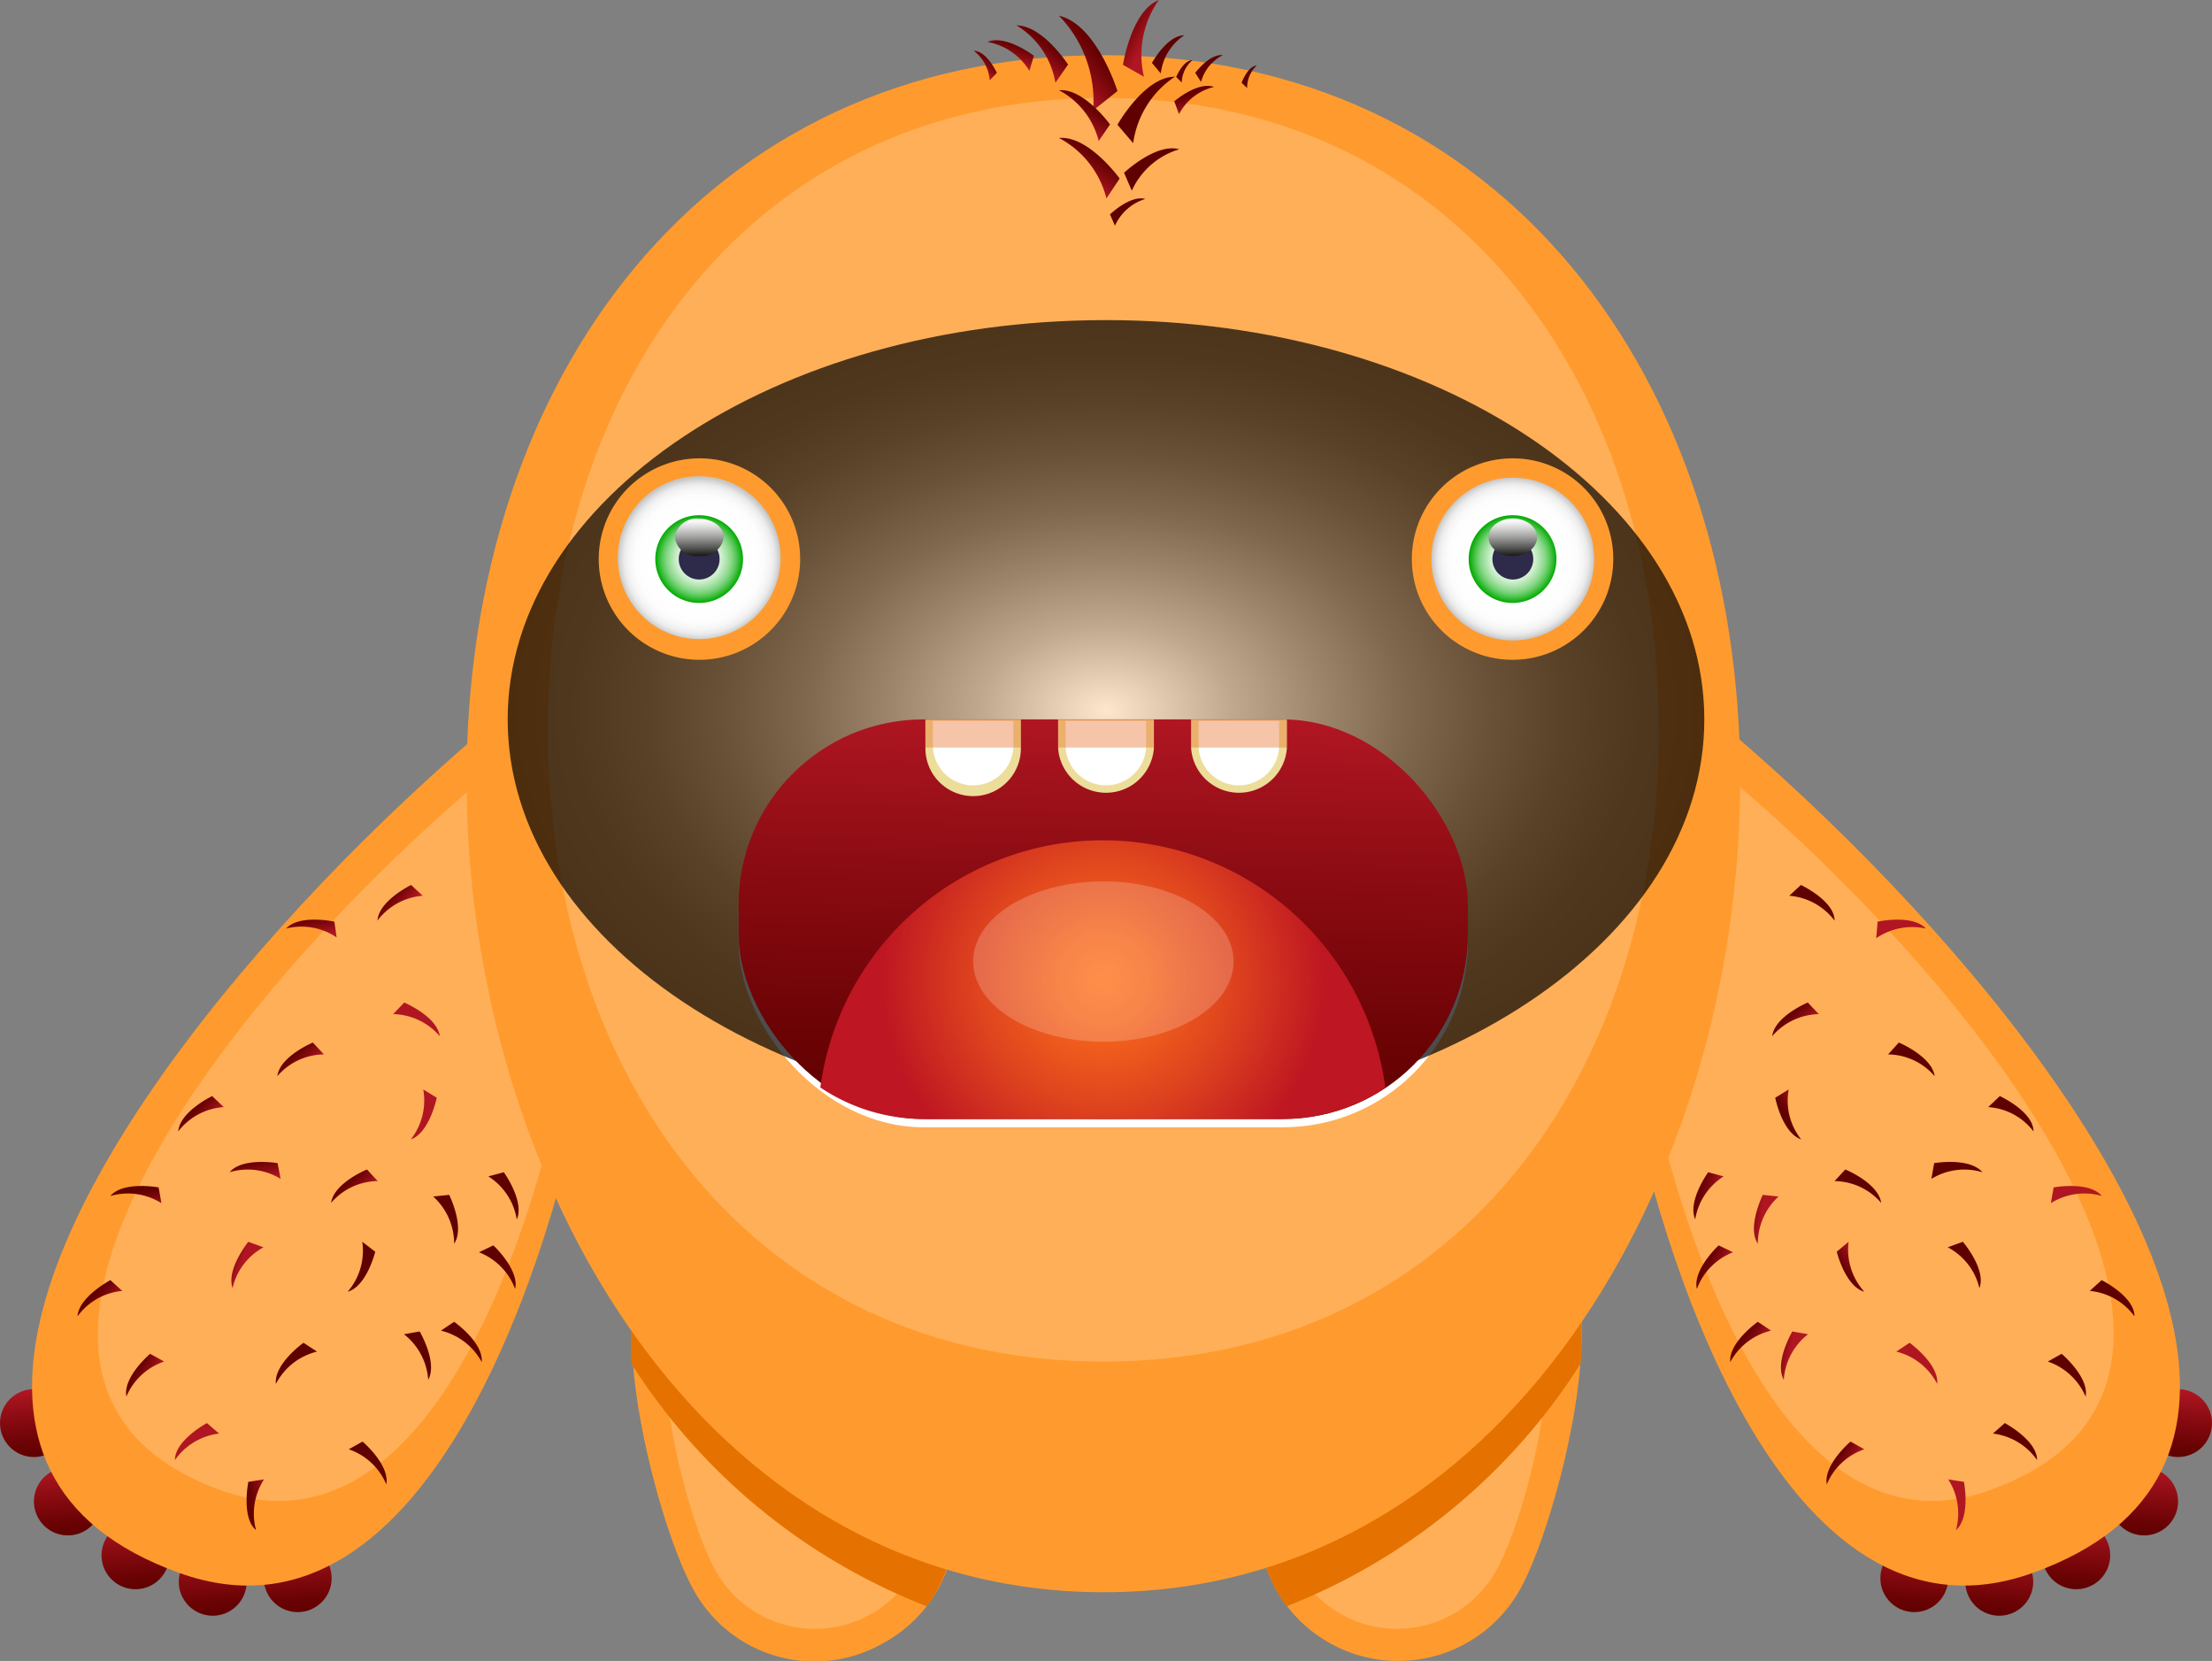 <svg xmlns="http://www.w3.org/2000/svg" xmlns:xlink="http://www.w3.org/1999/xlink" viewBox="0 0 80.17 60.19"><rect x="0" y="0" width="80.17" height="60.19" fill="#808080" stroke="none"/><defs><style>.cls-1{isolation:isolate;}.cls-2{fill:#ff9b2e;}.cls-3,.cls-59{fill:#fff;}.cls-3{opacity:0.2;}.cls-4{fill:#e57200;}.cls-5{fill:url(#linear-gradient);}.cls-6{fill:url(#linear-gradient-2);}.cls-7{fill:url(#linear-gradient-3);}.cls-8{fill:url(#linear-gradient-4);}.cls-9{fill:url(#linear-gradient-5);}.cls-10{fill:url(#linear-gradient-6);}.cls-11{fill:url(#linear-gradient-7);}.cls-12{fill:url(#linear-gradient-8);}.cls-13{fill:url(#linear-gradient-9);}.cls-14{fill:url(#linear-gradient-10);}.cls-15{fill:url(#linear-gradient-11);}.cls-16{fill:url(#linear-gradient-12);}.cls-17{fill:url(#linear-gradient-13);}.cls-18{fill:url(#linear-gradient-14);}.cls-19{fill:url(#linear-gradient-15);}.cls-20{fill:url(#linear-gradient-16);}.cls-21{fill:url(#linear-gradient-17);}.cls-22{fill:url(#linear-gradient-18);}.cls-23{fill:url(#linear-gradient-19);}.cls-24{fill:url(#linear-gradient-20);}.cls-25{fill:url(#linear-gradient-21);}.cls-26{fill:url(#linear-gradient-22);}.cls-27{fill:url(#linear-gradient-23);}.cls-28{fill:url(#linear-gradient-24);}.cls-29{fill:url(#linear-gradient-25);}.cls-30{fill:url(#linear-gradient-26);}.cls-31{fill:url(#linear-gradient-27);}.cls-32{fill:url(#linear-gradient-28);}.cls-33{fill:url(#linear-gradient-29);}.cls-34{fill:url(#linear-gradient-30);}.cls-35{fill:url(#linear-gradient-31);}.cls-36{fill:url(#linear-gradient-32);}.cls-37{fill:url(#linear-gradient-33);}.cls-38{fill:url(#linear-gradient-34);}.cls-39{fill:url(#linear-gradient-35);}.cls-40{fill:url(#linear-gradient-36);}.cls-41{fill:url(#linear-gradient-37);}.cls-42{fill:url(#linear-gradient-38);}.cls-43{fill:url(#linear-gradient-39);}.cls-44{fill:url(#linear-gradient-40);}.cls-45{fill:url(#linear-gradient-41);}.cls-46{fill:url(#linear-gradient-42);}.cls-47{fill:url(#linear-gradient-43);}.cls-48{fill:url(#linear-gradient-44);}.cls-49{fill:url(#linear-gradient-45);}.cls-50{fill:url(#linear-gradient-46);}.cls-51{fill:url(#linear-gradient-47);}.cls-52{fill:url(#linear-gradient-48);}.cls-53{fill:url(#linear-gradient-49);}.cls-54{fill:url(#linear-gradient-50);}.cls-55{fill:url(#linear-gradient-51);}.cls-56{fill:url(#linear-gradient-52);}.cls-57{fill:url(#linear-gradient-53);}.cls-58{fill:url(#linear-gradient-54);}.cls-60{mix-blend-mode:screen;opacity:0.7;fill:url(#radial-gradient);}.cls-61{fill:url(#radial-gradient-2);}.cls-62{fill:url(#radial-gradient-3);}.cls-63{fill:#2e2a49;}.cls-64,.cls-67{mix-blend-mode:lighten;}.cls-64{fill:url(#linear-gradient-55);}.cls-65{fill:url(#radial-gradient-4);}.cls-66{fill:url(#radial-gradient-5);}.cls-67{fill:url(#linear-gradient-56);}.cls-68{fill:url(#linear-gradient-57);}.cls-69{fill:url(#radial-gradient-6);}.cls-70{fill:#eddd9a;}.cls-71{fill:#e66d28;opacity:0.4;}.cls-72{fill:url(#linear-gradient-58);}.cls-73{fill:url(#linear-gradient-59);}.cls-74{fill:url(#linear-gradient-60);}.cls-75{fill:url(#linear-gradient-61);}.cls-76{fill:url(#linear-gradient-62);}.cls-77{fill:url(#linear-gradient-63);}.cls-78{fill:url(#linear-gradient-64);}.cls-79{fill:url(#linear-gradient-65);}.cls-80{fill:url(#linear-gradient-66);}.cls-81{fill:url(#linear-gradient-67);}.cls-82{fill:url(#linear-gradient-68);}.cls-83{fill:url(#linear-gradient-69);}.cls-84{fill:url(#linear-gradient-70);}.cls-85{fill:url(#linear-gradient-71);}.cls-86{fill:url(#linear-gradient-72);}</style><linearGradient id="linear-gradient" x1="69.27" y1="58.4" x2="69.48" y2="55.97" gradientUnits="userSpaceOnUse"><stop offset="0" stop-color="#600000"/><stop offset="0.22" stop-color="#6c0305"/><stop offset="0.63" stop-color="#8d0c13"/><stop offset="1" stop-color="#b01622"/></linearGradient><linearGradient id="linear-gradient-2" x1="72.36" y1="58.52" x2="72.57" y2="56.1" xlink:href="#linear-gradient"/><linearGradient id="linear-gradient-3" x1="75.15" y1="57.57" x2="75.36" y2="55.15" xlink:href="#linear-gradient"/><linearGradient id="linear-gradient-4" x1="77.61" y1="55.62" x2="77.82" y2="53.2" xlink:href="#linear-gradient"/><linearGradient id="linear-gradient-5" x1="78.83" y1="52.78" x2="79.05" y2="50.36" xlink:href="#linear-gradient"/><linearGradient id="linear-gradient-6" x1="-97.56" y1="-378.34" x2="-96.78" y2="-378.34" gradientTransform="translate(-19.24 428.07) rotate(26.42)" xlink:href="#linear-gradient"/><linearGradient id="linear-gradient-7" x1="55.94" y1="-72.82" x2="56.72" y2="-72.82" gradientTransform="matrix(0.99, 0.1, -0.1, 0.99, 0.4, 110.78)" xlink:href="#linear-gradient"/><linearGradient id="linear-gradient-8" x1="-253.27" y1="-665.8" x2="-252.49" y2="-665.8" gradientTransform="translate(-245.01 678.29) rotate(46.6)" xlink:href="#linear-gradient"/><linearGradient id="linear-gradient-9" x1="-1.98" y1="522.54" x2="-1.2" y2="522.54" gradientTransform="matrix(0.85, -0.53, 0.53, 0.85, -210.01, -403.89)" xlink:href="#linear-gradient"/><linearGradient id="linear-gradient-10" x1="-0.14" y1="-227.07" x2="0.64" y2="-227.07" gradientTransform="translate(1.12 262.19) rotate(15.45)" xlink:href="#linear-gradient"/><linearGradient id="linear-gradient-11" x1="-184.8" y1="-490.71" x2="-184.02" y2="-490.71" gradientTransform="translate(-60 558.23) rotate(34.21)" xlink:href="#linear-gradient"/><linearGradient id="linear-gradient-12" x1="52.02" y1="-142.27" x2="52.8" y2="-142.27" gradientTransform="matrix(0.98, 0.17, -0.17, 0.98, -11.16, 180.25)" xlink:href="#linear-gradient"/><linearGradient id="linear-gradient-13" x1="-124.35" y1="-400.74" x2="-123.57" y2="-400.74" gradientTransform="translate(-19.01 463.72) rotate(28.99)" xlink:href="#linear-gradient"/><linearGradient id="linear-gradient-14" x1="12.68" y1="549.41" x2="13.46" y2="549.41" gradientTransform="translate(-256.68 -397.96) rotate(-34.75)" xlink:href="#linear-gradient"/><linearGradient id="linear-gradient-15" x1="-1401.64" y1="658.77" x2="-1400.86" y2="658.77" gradientTransform="matrix(-0.72, 0.69, 0.69, 0.72, -1394.56, 534.4)" xlink:href="#linear-gradient"/><linearGradient id="linear-gradient-16" x1="-994.04" y1="964.33" x2="-993.26" y2="964.33" gradientTransform="matrix(-0.17, 0.99, 0.99, 0.17, -1045, 857.13)" xlink:href="#linear-gradient"/><linearGradient id="linear-gradient-17" x1="-1442.51" y1="706.17" x2="-1441.73" y2="706.17" gradientTransform="matrix(-0.68, 0.73, 0.73, 0.68, -1431.63, 609.22)" xlink:href="#linear-gradient"/><linearGradient id="linear-gradient-18" x1="-1437.81" y1="707.91" x2="-1437.03" y2="707.91" gradientTransform="matrix(-0.68, 0.73, 0.73, 0.68, -1431.63, 609.22)" xlink:href="#linear-gradient"/><linearGradient id="linear-gradient-19" x1="-1599.57" y1="336.9" x2="-1598.79" y2="336.9" gradientTransform="matrix(-0.94, 0.34, 0.34, 0.94, -1547.16, 272.81)" xlink:href="#linear-gradient"/><linearGradient id="linear-gradient-20" x1="-1548" y1="545.97" x2="-1547.22" y2="545.97" gradientTransform="matrix(-0.84, 0.55, 0.55, 0.84, -1524.01, 441.83)" xlink:href="#linear-gradient"/><linearGradient id="linear-gradient-21" x1="-1036.35" y1="986.42" x2="-1035.57" y2="986.42" gradientTransform="matrix(-0.19, 0.98, 0.98, 0.19, -1092.79, 874.27)" xlink:href="#linear-gradient"/><linearGradient id="linear-gradient-22" x1="-1412.16" y1="653.74" x2="-1411.37" y2="653.74" gradientTransform="matrix(-0.74, 0.67, 0.67, 0.74, -1408.25, 511.37)" xlink:href="#linear-gradient"/><linearGradient id="linear-gradient-23" x1="-1476.41" y1="479.31" x2="-1475.63" y2="479.31" gradientTransform="matrix(-0.87, 0.49, 0.49, 0.87, -1446.67, 354.82)" xlink:href="#linear-gradient"/><linearGradient id="linear-gradient-24" x1="-1417.41" y1="647.31" x2="-1416.63" y2="647.31" gradientTransform="matrix(-0.76, 0.65, 0.65, 0.76, -1421.74, 490.99)" xlink:href="#linear-gradient"/><linearGradient id="linear-gradient-25" x1="-1394.33" y1="-129.69" x2="-1393.55" y2="-129.69" gradientTransform="matrix(-0.99, -0.16, -0.16, 0.99, -1325.66, -42.88)" xlink:href="#linear-gradient"/><linearGradient id="linear-gradient-26" x1="-949.12" y1="934.01" x2="-948.34" y2="934.01" gradientTransform="matrix(-0.14, 0.99, 0.99, 0.14, -990.69, 839.76)" xlink:href="#linear-gradient"/><linearGradient id="linear-gradient-27" x1="-1515.39" y1="664.04" x2="-1514.61" y2="664.04" gradientTransform="matrix(-0.73, 0.68, 0.68, 0.73, -1493.57, 584.9)" xlink:href="#linear-gradient"/><linearGradient id="linear-gradient-28" x1="-3607.01" y1="58.4" x2="-3606.8" y2="55.97" gradientTransform="matrix(-1, 0, 0, 1, -3596.12, 0)" xlink:href="#linear-gradient"/><linearGradient id="linear-gradient-29" x1="-3603.93" y1="58.52" x2="-3603.72" y2="56.1" gradientTransform="matrix(-1, 0, 0, 1, -3596.12, 0)" xlink:href="#linear-gradient"/><linearGradient id="linear-gradient-30" x1="-3601.14" y1="57.57" x2="-3600.92" y2="55.15" gradientTransform="matrix(-1, 0, 0, 1, -3596.12, 0)" xlink:href="#linear-gradient"/><linearGradient id="linear-gradient-31" x1="-3598.68" y1="55.62" x2="-3598.47" y2="53.2" gradientTransform="matrix(-1, 0, 0, 1, -3596.12, 0)" xlink:href="#linear-gradient"/><linearGradient id="linear-gradient-32" x1="-3597.45" y1="52.78" x2="-3597.24" y2="50.36" gradientTransform="matrix(-1, 0, 0, 1, -3596.12, 0)" xlink:href="#linear-gradient"/><linearGradient id="linear-gradient-33" x1="-3389.92" y1="1257.18" x2="-3389.14" y2="1257.18" gradientTransform="matrix(-0.9, 0.44, 0.44, 0.9, -3576.88, 428.07)" xlink:href="#linear-gradient"/><linearGradient id="linear-gradient-34" x1="-3600.41" y1="309.14" x2="-3599.63" y2="309.14" gradientTransform="matrix(-0.99, 0.1, 0.1, 0.99, -3596.51, 110.78)" xlink:href="#linear-gradient"/><linearGradient id="linear-gradient-35" x1="-2779.11" y1="2005.25" x2="-2778.33" y2="2005.25" gradientTransform="matrix(-0.69, 0.73, 0.73, 0.69, -3351.11, 678.29)" xlink:href="#linear-gradient"/><linearGradient id="linear-gradient-36" x1="-3122.29" y1="-1421.63" x2="-3121.51" y2="-1421.63" gradientTransform="matrix(-0.85, -0.53, -0.53, 0.85, -3386.11, -403.89)" xlink:href="#linear-gradient"/><linearGradient id="linear-gradient-37" x1="-3543.45" y1="752.22" x2="-3542.67" y2="752.22" gradientTransform="matrix(-0.96, 0.27, 0.27, 0.96, -3597.23, 262.19)" xlink:href="#linear-gradient"/><linearGradient id="linear-gradient-38" x1="-3225.1" y1="1576.11" x2="-3224.32" y2="1576.11" gradientTransform="matrix(-0.83, 0.56, 0.56, 0.83, -3536.12, 558.23)" xlink:href="#linear-gradient"/><linearGradient id="linear-gradient-39" x1="-3569.32" y1="491.56" x2="-3568.53" y2="491.56" gradientTransform="matrix(-0.98, 0.17, 0.17, 0.98, -3584.96, 180.25)" xlink:href="#linear-gradient"/><linearGradient id="linear-gradient-40" x1="-3339.89" y1="1381.1" x2="-3339.11" y2="1381.1" gradientTransform="matrix(-0.87, 0.48, 0.48, 0.87, -3577.11, 463.72)" xlink:href="#linear-gradient"/><linearGradient id="linear-gradient-41" x1="-3007.98" y1="-1546.23" x2="-3007.2" y2="-1546.23" gradientTransform="matrix(-0.82, -0.57, -0.57, 0.82, -3339.44, -397.96)" xlink:href="#linear-gradient"/><linearGradient id="linear-gradient-42" x1="1252.61" y1="-1884.82" x2="1253.39" y2="-1884.82" gradientTransform="translate(-2201.56 534.4) rotate(43.78)" xlink:href="#linear-gradient"/><linearGradient id="linear-gradient-43" x1="-364.27" y1="-2657.68" x2="-363.49" y2="-2657.68" gradientTransform="translate(-2551.12 857.13) rotate(80.14)" xlink:href="#linear-gradient"/><linearGradient id="linear-gradient-44" x1="1068.87" y1="-1978.35" x2="1069.66" y2="-1978.35" gradientTransform="translate(-2164.49 609.22) rotate(46.91)" xlink:href="#linear-gradient"/><linearGradient id="linear-gradient-45" x1="1073.58" y1="-1976.62" x2="1074.36" y2="-1976.62" gradientTransform="translate(-2164.49 609.22) rotate(46.91)" xlink:href="#linear-gradient"/><linearGradient id="linear-gradient-46" x1="1857.77" y1="-913.1" x2="1858.55" y2="-913.1" gradientTransform="matrix(0.94, 0.34, -0.34, 0.94, -2048.96, 272.81)" xlink:href="#linear-gradient"/><linearGradient id="linear-gradient-47" x1="1525.85" y1="-1470.3" x2="1526.64" y2="-1470.3" gradientTransform="matrix(0.84, 0.55, -0.55, 0.84, -2072.1, 441.83)" xlink:href="#linear-gradient"/><linearGradient id="linear-gradient-48" x1="-344.43" y1="-2624.28" x2="-343.65" y2="-2624.28" gradientTransform="translate(-2503.33 874.27) rotate(79.15)" xlink:href="#linear-gradient"/><linearGradient id="linear-gradient-49" x1="1311" y1="-1816.11" x2="1311.78" y2="-1816.11" gradientTransform="translate(-2187.87 511.37) rotate(42.21)" xlink:href="#linear-gradient"/><linearGradient id="linear-gradient-50" x1="1728.89" y1="-1320.93" x2="1729.67" y2="-1320.93" gradientTransform="translate(-2149.45 354.82) rotate(29.32)" xlink:href="#linear-gradient"/><linearGradient id="linear-gradient-51" x1="1361.13" y1="-1759.93" x2="1361.91" y2="-1759.93" gradientTransform="matrix(0.76, 0.65, -0.65, 0.76, -2174.37, 490.99)" xlink:href="#linear-gradient"/><linearGradient id="linear-gradient-52" x1="2233.71" y1="464.81" x2="2234.49" y2="464.81" gradientTransform="translate(-2270.45 -42.88) rotate(-9.31)" xlink:href="#linear-gradient"/><linearGradient id="linear-gradient-53" x1="-425.6" y1="-2704.84" x2="-424.82" y2="-2704.84" gradientTransform="translate(-2605.43 839.76) rotate(81.81)" xlink:href="#linear-gradient"/><linearGradient id="linear-gradient-54" x1="1166.04" y1="-1850.86" x2="1166.82" y2="-1850.86" gradientTransform="translate(-2102.55 584.9) rotate(43.16)" xlink:href="#linear-gradient"/><radialGradient id="radial-gradient" cx="40.08" cy="-111.07" r="21.69" gradientTransform="translate(0 100.16) scale(1 0.67)" gradientUnits="userSpaceOnUse"><stop offset="0" stop-color="#fff"/><stop offset="0.07" stop-color="#e1e1e1"/><stop offset="0.21" stop-color="#a6a6a6"/><stop offset="0.36" stop-color="#747474"/><stop offset="0.5" stop-color="#4a4a4a"/><stop offset="0.64" stop-color="#2a2a2a"/><stop offset="0.77" stop-color="#131313"/><stop offset="0.89" stop-color="#050505"/><stop offset="1"/></radialGradient><radialGradient id="radial-gradient-2" cx="25.34" cy="20.26" r="2.95" gradientUnits="userSpaceOnUse"><stop offset="0.56" stop-color="#fff"/><stop offset="0.78" stop-color="#fdfdfd"/><stop offset="0.86" stop-color="#f6f6f6"/><stop offset="0.92" stop-color="#ebebeb"/><stop offset="0.96" stop-color="#dadada"/><stop offset="1" stop-color="#c6c6c6"/></radialGradient><radialGradient id="radial-gradient-3" cx="25.34" cy="20.26" r="1.59" gradientUnits="userSpaceOnUse"><stop offset="0" stop-color="#fff"/><stop offset="0.17" stop-color="#fcfefc"/><stop offset="0.3" stop-color="#f2fbf2"/><stop offset="0.42" stop-color="#e1f5e1"/><stop offset="0.53" stop-color="#caedca"/><stop offset="0.63" stop-color="#abe3ab"/><stop offset="0.74" stop-color="#86d786"/><stop offset="0.84" stop-color="#59c859"/><stop offset="0.93" stop-color="#27b727"/><stop offset="1" stop-color="#0a0"/></radialGradient><linearGradient id="linear-gradient-55" x1="25.34" y1="18.8" x2="25.35" y2="20.12" gradientUnits="userSpaceOnUse"><stop offset="0" stop-color="#fff"/><stop offset="0.1" stop-color="#f3f3f3"/><stop offset="0.27" stop-color="#d3d3d2"/><stop offset="0.51" stop-color="#9e9e9d"/><stop offset="0.79" stop-color="#575755"/><stop offset="1" stop-color="#1d1d1b"/></linearGradient><radialGradient id="radial-gradient-4" cx="54.83" cy="20.26" r="2.95" xlink:href="#radial-gradient-2"/><radialGradient id="radial-gradient-5" cx="54.83" cy="20.26" r="1.59" xlink:href="#radial-gradient-3"/><linearGradient id="linear-gradient-56" x1="54.82" y1="18.8" x2="54.83" y2="20.12" xlink:href="#linear-gradient-55"/><linearGradient id="linear-gradient-57" x1="39.79" y1="40.66" x2="40.19" y2="25.98" xlink:href="#linear-gradient"/><radialGradient id="radial-gradient-6" cx="39.99" cy="35.5" r="8.07" gradientUnits="userSpaceOnUse"><stop offset="0" stop-color="#ff721b"/><stop offset="0.2" stop-color="#f6661c"/><stop offset="0.56" stop-color="#df451e"/><stop offset="1" stop-color="#be1622"/></radialGradient><linearGradient id="linear-gradient-58" x1="-2181.9" y1="-1490.98" x2="-2180.37" y2="-1490.98" gradientTransform="translate(-2597.87 164.54) rotate(142.12)" xlink:href="#linear-gradient"/><linearGradient id="linear-gradient-59" x1="-1850.08" y1="-1647.87" x2="-1849.04" y2="-1647.87" gradientTransform="translate(-2393.6 476.97) rotate(127.24)" xlink:href="#linear-gradient"/><linearGradient id="linear-gradient-60" x1="-1338.16" y1="-1724.19" x2="-1337.39" y2="-1724.19" gradientTransform="translate(-1997.68 791.99) rotate(106.58)" xlink:href="#linear-gradient"/><linearGradient id="linear-gradient-61" x1="-1992.91" y1="-1588.12" x2="-1992.4" y2="-1588.12" gradientTransform="translate(-2487.58 357.92) rotate(133.42)" xlink:href="#linear-gradient"/><linearGradient id="linear-gradient-62" x1="-1783.68" y1="-1682.76" x2="-1782.7" y2="-1682.76" gradientTransform="translate(-2351.6 547.73) rotate(123.85)" xlink:href="#linear-gradient"/><linearGradient id="linear-gradient-63" x1="-1782.34" y1="-1683.91" x2="-1781.17" y2="-1683.91" gradientTransform="translate(-2351.6 547.73) rotate(123.85)" xlink:href="#linear-gradient"/><linearGradient id="linear-gradient-64" x1="533.94" y1="-285.7" x2="535.13" y2="-285.7" gradientTransform="matrix(0.87, 0.49, 0.49, -0.87, -283.5, -510.22)" xlink:href="#linear-gradient"/><linearGradient id="linear-gradient-65" x1="351.06" y1="159" x2="352.25" y2="159" gradientTransform="matrix(0.64, 0.77, 0.77, -0.64, -305.87, -163.79)" xlink:href="#linear-gradient"/><linearGradient id="linear-gradient-66" x1="350.26" y1="160.82" x2="350.94" y2="160.82" gradientTransform="matrix(0.64, 0.77, 0.77, -0.64, -305.87, -163.79)" xlink:href="#linear-gradient"/><linearGradient id="linear-gradient-67" x1="55.52" y1="509.76" x2="56.2" y2="509.76" gradientTransform="matrix(0.34, 0.94, 0.94, -0.34, -454.99, 124.5)" xlink:href="#linear-gradient"/><linearGradient id="linear-gradient-68" x1="252.42" y1="303.98" x2="252.95" y2="303.98" gradientTransform="matrix(0.53, 0.85, 0.85, -0.53, -348.11, -48.7)" xlink:href="#linear-gradient"/><linearGradient id="linear-gradient-69" x1="410.38" y1="42.3" x2="410.75" y2="42.3" gradientTransform="matrix(0.72, 0.7, 0.7, -0.72, -278.62, -253.04)" xlink:href="#linear-gradient"/><linearGradient id="linear-gradient-70" x1="408.57" y1="40.82" x2="408.95" y2="40.82" gradientTransform="matrix(0.72, 0.7, 0.7, -0.72, -278.62, -253.04)" xlink:href="#linear-gradient"/><linearGradient id="linear-gradient-71" x1="102.33" y1="441.69" x2="103.28" y2="441.69" gradientTransform="matrix(0.39, 0.92, 0.92, -0.39, -404.57, 85.97)" xlink:href="#linear-gradient"/><linearGradient id="linear-gradient-72" x1="103.58" y1="440.22" x2="104.2" y2="440.22" gradientTransform="matrix(0.39, 0.92, 0.92, -0.39, -404.57, 85.97)" xlink:href="#linear-gradient"/></defs><g class="cls-1"><g id="Layer_2" data-name="Layer 2"><g id="Layer_2-2" data-name="Layer 2"><path class="cls-2" d="M48.21,59.55a5.06,5.06,0,0,0,6.88-1.95c1.36-2.43,3.58-11.06,1.15-12.42s-8.61,5.06-10,7.5A5.05,5.05,0,0,0,48.21,59.55Z"/><path class="cls-3" d="M48.62,58.5a4.12,4.12,0,0,0,5.61-1.59c1.12-2,2.93-9,.94-10.14s-7,4.13-8.14,6.12A4.12,4.12,0,0,0,48.62,58.5Z"/><path class="cls-4" d="M57.28,49.43A10.51,10.51,0,0,0,57.22,47a22.58,22.58,0,0,1-11.38,9.64,5.15,5.15,0,0,0,.79,1.57A22.25,22.25,0,0,0,57.28,49.43Z"/><path class="cls-2" d="M32,59.55a5,5,0,0,1-6.87-1.95c-1.36-2.43-3.58-11.06-1.15-12.42s8.61,5.06,10,7.5A5,5,0,0,1,32,59.55Z"/><path class="cls-3" d="M31.55,58.5a4.13,4.13,0,0,1-5.62-1.59c-1.11-2-2.92-9-.93-10.14s7,4.13,8.14,6.12A4.12,4.12,0,0,1,31.55,58.5Z"/><path class="cls-4" d="M22.89,49.43A10.51,10.51,0,0,1,23,47a22.54,22.54,0,0,0,11.38,9.64,5.15,5.15,0,0,1-.79,1.57A22.25,22.25,0,0,1,22.89,49.43Z"/><circle class="cls-5" cx="69.38" cy="57.19" r="1.23"/><path class="cls-6" d="M73.69,57.31a1.23,1.23,0,1,1-1.23-1.22A1.23,1.23,0,0,1,73.69,57.31Z"/><path class="cls-7" d="M76.48,56.36a1.23,1.23,0,1,1-1.23-1.23A1.23,1.23,0,0,1,76.48,56.36Z"/><path class="cls-8" d="M78.94,54.41a1.23,1.23,0,1,1-1.23-1.23A1.23,1.23,0,0,1,78.94,54.41Z"/><circle class="cls-9" cx="78.94" cy="51.57" r="1.23"/><path class="cls-2" d="M73.67,57c19.13-6.85-18.92-40.73-24-37.56-3.27,2,7.45,9.57,9.27,19.42C60,44.81,64.48,60.31,73.67,57Z"/><path class="cls-3" d="M72.12,54c16.07-5.76-15.88-34.2-20.18-31.55-2.74,1.7,6.26,8,7.79,16.31C60.65,43.77,64.4,56.8,72.12,54Z"/><path class="cls-10" d="M61.5,46.71c-.16-.7.79-1.58.79-1.58l.52.25A2.28,2.28,0,0,0,61.5,46.71Z"/><path class="cls-11" d="M63.71,45.07c-.4-.6.18-1.77.18-1.77l.57.06A2.31,2.31,0,0,0,63.71,45.07Z"/><path class="cls-12" d="M64.23,37.55c.09-.72,1.29-1.22,1.29-1.22l.4.42A2.29,2.29,0,0,0,64.23,37.55Z"/><path class="cls-13" d="M65.28,41.29c-.69-.24-.94-1.51-.94-1.51l.49-.3A2.25,2.25,0,0,0,65.28,41.29Z"/><path class="cls-14" d="M61.44,44.19c-.29-.66.47-1.71.47-1.71l.56.15A2.28,2.28,0,0,0,61.44,44.19Z"/><path class="cls-15" d="M62.71,49.36c-.06-.72,1-1.46,1-1.46l.48.32A2.29,2.29,0,0,0,62.71,49.36Z"/><path class="cls-16" d="M64.65,50c-.35-.63.31-1.75.31-1.75l.57.1A2.29,2.29,0,0,0,64.65,50Z"/><path class="cls-17" d="M66.21,53.79c-.13-.71.86-1.55.86-1.55l.5.28A2.26,2.26,0,0,0,66.21,53.79Z"/><path class="cls-18" d="M67.57,46.81c-.69-.19-1-1.45-1-1.45L67,45A2.27,2.27,0,0,0,67.57,46.81Z"/><path class="cls-19" d="M73.7,41c0-.72-1.22-1.28-1.22-1.28l-.42.4A2.24,2.24,0,0,1,73.7,41Z"/><path class="cls-20" d="M76.18,43.34c-.47-.55-1.75-.31-1.75-.31l-.1.57A2.29,2.29,0,0,1,76.18,43.34Z"/><path class="cls-21" d="M70.12,39c-.1-.72-1.3-1.22-1.3-1.22l-.39.43A2.26,2.26,0,0,1,70.12,39Z"/><path class="cls-22" d="M68.18,43.59c-.1-.72-1.3-1.21-1.3-1.21l-.39.42A2.27,2.27,0,0,1,68.18,43.59Z"/><path class="cls-23" d="M71.74,46.68C72,46,71.14,45,71.14,45l-.55.2A2.25,2.25,0,0,1,71.74,46.68Z"/><path class="cls-24" d="M70.21,50.15c.07-.72-1-1.49-1-1.49l-.48.32A2.28,2.28,0,0,1,70.21,50.15Z"/><path class="cls-25" d="M71.85,42.48c-.47-.55-1.75-.33-1.75-.33l-.1.57A2.28,2.28,0,0,1,71.85,42.48Z"/><path class="cls-26" d="M77.36,47.7c0-.72-1.19-1.31-1.19-1.31l-.43.39A2.27,2.27,0,0,1,77.36,47.7Z"/><path class="cls-27" d="M75.59,50.61c.13-.71-.87-1.55-.87-1.55l-.5.28A2.3,2.3,0,0,1,75.59,50.61Z"/><path class="cls-28" d="M73.83,52.91c0-.72-1.17-1.34-1.17-1.34l-.43.38A2.28,2.28,0,0,1,73.83,52.91Z"/><path class="cls-29" d="M70.89,55.45c.54-.48.29-1.75.29-1.75l-.57-.09A2.28,2.28,0,0,1,70.89,55.45Z"/><path class="cls-30" d="M69.8,33.65c-.49-.53-1.75-.25-1.75-.25L68,34A2.3,2.3,0,0,1,69.8,33.65Z"/><path class="cls-31" d="M66.49,33.36c0-.72-1.22-1.29-1.22-1.29l-.42.39A2.29,2.29,0,0,1,66.49,33.36Z"/><circle class="cls-32" cx="10.79" cy="57.19" r="1.23"/><path class="cls-33" d="M6.48,57.31A1.23,1.23,0,1,0,7.7,56.09,1.23,1.23,0,0,0,6.48,57.31Z"/><path class="cls-34" d="M3.68,56.36a1.23,1.23,0,1,0,1.23-1.23A1.24,1.24,0,0,0,3.68,56.36Z"/><path class="cls-35" d="M1.23,54.41a1.23,1.23,0,1,0,1.23-1.23A1.23,1.23,0,0,0,1.23,54.41Z"/><circle class="cls-36" cx="1.23" cy="51.57" r="1.23"/><path class="cls-2" d="M6.5,57c-19.13-6.85,18.92-40.73,24-37.56,3.27,2-7.45,9.57-9.27,19.42C20.16,44.81,15.69,60.31,6.5,57Z"/><path class="cls-3" d="M8,54C-8,48.27,23.93,19.83,28.22,22.48c2.75,1.7-6.25,8-7.78,16.31C19.52,43.77,15.77,56.8,8,54Z"/><path class="cls-37" d="M18.67,46.71c.16-.7-.79-1.58-.79-1.58l-.52.25A2.28,2.28,0,0,1,18.67,46.71Z"/><path class="cls-38" d="M16.46,45.07c.4-.6-.18-1.77-.18-1.77l-.58.06A2.3,2.3,0,0,1,16.46,45.07Z"/><path class="cls-39" d="M15.94,37.55c-.1-.72-1.29-1.22-1.29-1.22l-.4.42A2.29,2.29,0,0,1,15.94,37.55Z"/><path class="cls-40" d="M14.89,41.29c.68-.24.94-1.51.94-1.51l-.49-.3A2.29,2.29,0,0,1,14.89,41.29Z"/><path class="cls-41" d="M18.73,44.19c.29-.66-.47-1.71-.47-1.71l-.56.15A2.28,2.28,0,0,1,18.73,44.19Z"/><path class="cls-42" d="M17.46,49.36c.06-.72-1-1.46-1-1.46l-.48.32A2.29,2.29,0,0,1,17.46,49.36Z"/><path class="cls-43" d="M15.52,50c.35-.63-.31-1.75-.31-1.75l-.57.1A2.29,2.29,0,0,1,15.52,50Z"/><path class="cls-44" d="M14,53.79c.13-.71-.86-1.55-.86-1.55l-.5.28A2.26,2.26,0,0,1,14,53.79Z"/><path class="cls-45" d="M12.6,46.81c.69-.19,1-1.45,1-1.45L13.13,45A2.27,2.27,0,0,1,12.6,46.81Z"/><path class="cls-46" d="M6.46,41c.06-.72,1.23-1.28,1.23-1.28l.42.4A2.27,2.27,0,0,0,6.46,41Z"/><path class="cls-47" d="M4,43.34c.47-.55,1.75-.31,1.75-.31l.1.57A2.29,2.29,0,0,0,4,43.34Z"/><path class="cls-48" d="M10.05,39c.09-.72,1.29-1.22,1.29-1.22l.4.43A2.26,2.26,0,0,0,10.05,39Z"/><path class="cls-49" d="M12,43.59c.1-.72,1.3-1.21,1.3-1.21l.39.42A2.26,2.26,0,0,0,12,43.59Z"/><path class="cls-50" d="M8.43,46.68C8.19,46,9,45,9,45l.55.2A2.25,2.25,0,0,0,8.43,46.68Z"/><path class="cls-51" d="M10,50.15c-.08-.72,1-1.49,1-1.49l.49.32A2.28,2.28,0,0,0,10,50.15Z"/><path class="cls-52" d="M8.32,42.48c.46-.55,1.74-.33,1.74-.33l.11.57A2.28,2.28,0,0,0,8.32,42.48Z"/><path class="cls-53" d="M2.81,47.7C2.85,47,4,46.39,4,46.39l.43.39A2.27,2.27,0,0,0,2.81,47.7Z"/><path class="cls-54" d="M4.58,50.61c-.13-.71.86-1.55.86-1.55l.51.28A2.27,2.27,0,0,0,4.58,50.61Z"/><path class="cls-55" d="M6.34,52.91c0-.72,1.16-1.34,1.16-1.34l.44.38A2.28,2.28,0,0,0,6.34,52.91Z"/><path class="cls-56" d="M9.28,55.45C8.74,55,9,53.7,9,53.7l.57-.09A2.28,2.28,0,0,0,9.28,55.45Z"/><path class="cls-57" d="M10.37,33.65c.48-.53,1.75-.25,1.75-.25l.08.57A2.27,2.27,0,0,0,10.37,33.65Z"/><path class="cls-58" d="M13.68,33.36c.05-.72,1.22-1.29,1.22-1.29l.42.39A2.29,2.29,0,0,0,13.68,33.36Z"/><path class="cls-2" d="M63.07,28.26C63.07,42.77,54.49,57.7,40,57.7S16.91,42.77,16.91,28.26,25.49,2,40,2,63.07,13.76,63.07,28.26Z"/><path class="cls-3" d="M60.12,26.45c0,12.64-7.48,22.89-20.13,22.89S19.86,39.09,19.86,26.45,27.34,3.55,40,3.55,60.12,13.8,60.12,26.45Z"/><rect class="cls-59" x="26.77" y="26.37" width="26.43" height="14.48" rx="6.7"/><path class="cls-60" d="M61.77,26.07c0,8-9.71,14.47-21.69,14.47S18.4,34.06,18.4,26.07,28.11,11.6,40.08,11.6,61.77,18.08,61.77,26.07Z"/><path class="cls-2" d="M29,20.26a3.65,3.65,0,1,1-3.65-3.65A3.64,3.64,0,0,1,29,20.26Z"/><path class="cls-61" d="M28.29,20.26a2.95,2.95,0,1,1-2.95-3A2.95,2.95,0,0,1,28.29,20.26Z"/><path class="cls-62" d="M26.93,20.26a1.59,1.59,0,1,1-1.59-1.59A1.59,1.59,0,0,1,26.93,20.26Z"/><path class="cls-63" d="M26.08,20.26a.74.74,0,1,1-.74-.74A.74.74,0,0,1,26.08,20.26Z"/><path class="cls-64" d="M26.23,19.47a.8.8,0,0,1-.89.68.79.79,0,0,1-.88-.68.79.79,0,0,1,.88-.67C25.83,18.8,26.23,19.1,26.23,19.47Z"/><path class="cls-2" d="M58.47,20.26a3.65,3.65,0,1,1-3.64-3.65A3.64,3.64,0,0,1,58.47,20.26Z"/><circle class="cls-65" cx="54.83" cy="20.26" r="2.95"/><path class="cls-66" d="M56.41,20.26a1.59,1.59,0,1,1-1.58-1.59A1.58,1.58,0,0,1,56.41,20.26Z"/><path class="cls-63" d="M55.57,20.26a.74.74,0,0,1-.74.74.74.74,0,1,1,0-1.48A.74.74,0,0,1,55.57,20.26Z"/><ellipse class="cls-67" cx="54.83" cy="19.47" rx="0.88" ry="0.68"/><rect class="cls-68" x="26.77" y="26.07" width="26.43" height="14.48" rx="6.7"/><path class="cls-69" d="M29.75,39.42a6.7,6.7,0,0,0,3.73,1.13h13a6.72,6.72,0,0,0,3.73-1.13,10.33,10.33,0,0,0-20.48,0Z"/><path class="cls-3" d="M44.71,34.84c0,1.61-2.11,2.91-4.72,2.91s-4.72-1.3-4.72-2.91,2.11-2.9,4.72-2.9S44.71,33.24,44.71,34.84Z"/><path class="cls-70" d="M33.54,26.07h0v1.05a1.73,1.73,0,1,0,3.46,0V26.08H33.54Z"/><path class="cls-59" d="M33.81,26.07h0V27a1.46,1.46,0,0,0,2.92,0v-.88H33.81Z"/><rect class="cls-71" x="33.54" y="26.07" width="3.46" height="1.02"/><path class="cls-70" d="M38.35,26.07h0v1.05a1.74,1.74,0,0,0,3.47,0V26.08H38.35Z"/><path class="cls-59" d="M38.62,26.07h0V27a1.46,1.46,0,0,0,2.92,0v-.88H38.62Z"/><rect class="cls-71" x="38.35" y="26.07" width="3.46" height="1.02"/><path class="cls-70" d="M43.17,26.07h0v1.05a1.74,1.74,0,0,0,3.47,0V26.08H43.17Z"/><path class="cls-59" d="M43.44,26.07h0V27a1.46,1.46,0,0,0,2.92,0v-.88H43.44Z"/><rect class="cls-71" x="43.17" y="26.07" width="3.46" height="1.02"/><path class="cls-72" d="M38.38.57C39.75.88,40.5,3.3,40.5,3.3L39.62,4A4.44,4.44,0,0,0,38.38.57Z"/><path class="cls-73" d="M36.84.92c.95,0,1.87,1.42,1.87,1.42L38.25,3A3,3,0,0,0,36.84.92Z"/><path class="cls-74" d="M35.79,1.52c.66-.28,1.68.5,1.68.5l-.16.55A2.24,2.24,0,0,0,35.79,1.52Z"/><path class="cls-75" d="M35.29,1.84c.47,0,.84.8.84.8l-.26.27A1.49,1.49,0,0,0,35.29,1.84Z"/><path class="cls-76" d="M38.38,3.27c.9-.08,1.85,1.24,1.85,1.24l-.41.6A2.86,2.86,0,0,0,38.38,3.27Z"/><path class="cls-77" d="M38.38,5c1.07-.1,2.2,1.47,2.2,1.47l-.48.72A3.41,3.41,0,0,0,38.38,5Z"/><path class="cls-78" d="M42,0C41,.4,40.7,2.35,40.7,2.35l.76.43A3.46,3.46,0,0,1,42,0Z"/><path class="cls-79" d="M42.58,2.78c-1.1,0-2.08,1.74-2.08,1.74l.57.67A3.46,3.46,0,0,1,42.58,2.78Z"/><path class="cls-80" d="M42.92,1.28c-.62,0-1.17,1-1.17,1l.32.38A1.94,1.94,0,0,1,42.92,1.28Z"/><path class="cls-81" d="M44,3.15c-.59-.21-1.44.52-1.44.52l.17.47A1.94,1.94,0,0,1,44,3.15Z"/><path class="cls-82" d="M44.32,2c-.48-.06-1,.64-1,.64l.21.33A1.52,1.52,0,0,1,44.32,2Z"/><path class="cls-83" d="M45.55,2.37C45.21,2.41,45,3,45,3l.2.19A1.11,1.11,0,0,1,45.55,2.37Z"/><path class="cls-84" d="M43.22,2.18c-.34,0-.59.61-.59.61l.2.2A1.1,1.1,0,0,1,43.22,2.18Z"/><path class="cls-85" d="M42.74,5.41c-.84-.24-2,.85-2,.85l.28.65A2.75,2.75,0,0,1,42.74,5.41Z"/><path class="cls-86" d="M41.51,7.21c-.55-.15-1.28.56-1.28.56l.18.41A1.77,1.77,0,0,1,41.51,7.21Z"/></g></g></g></svg>